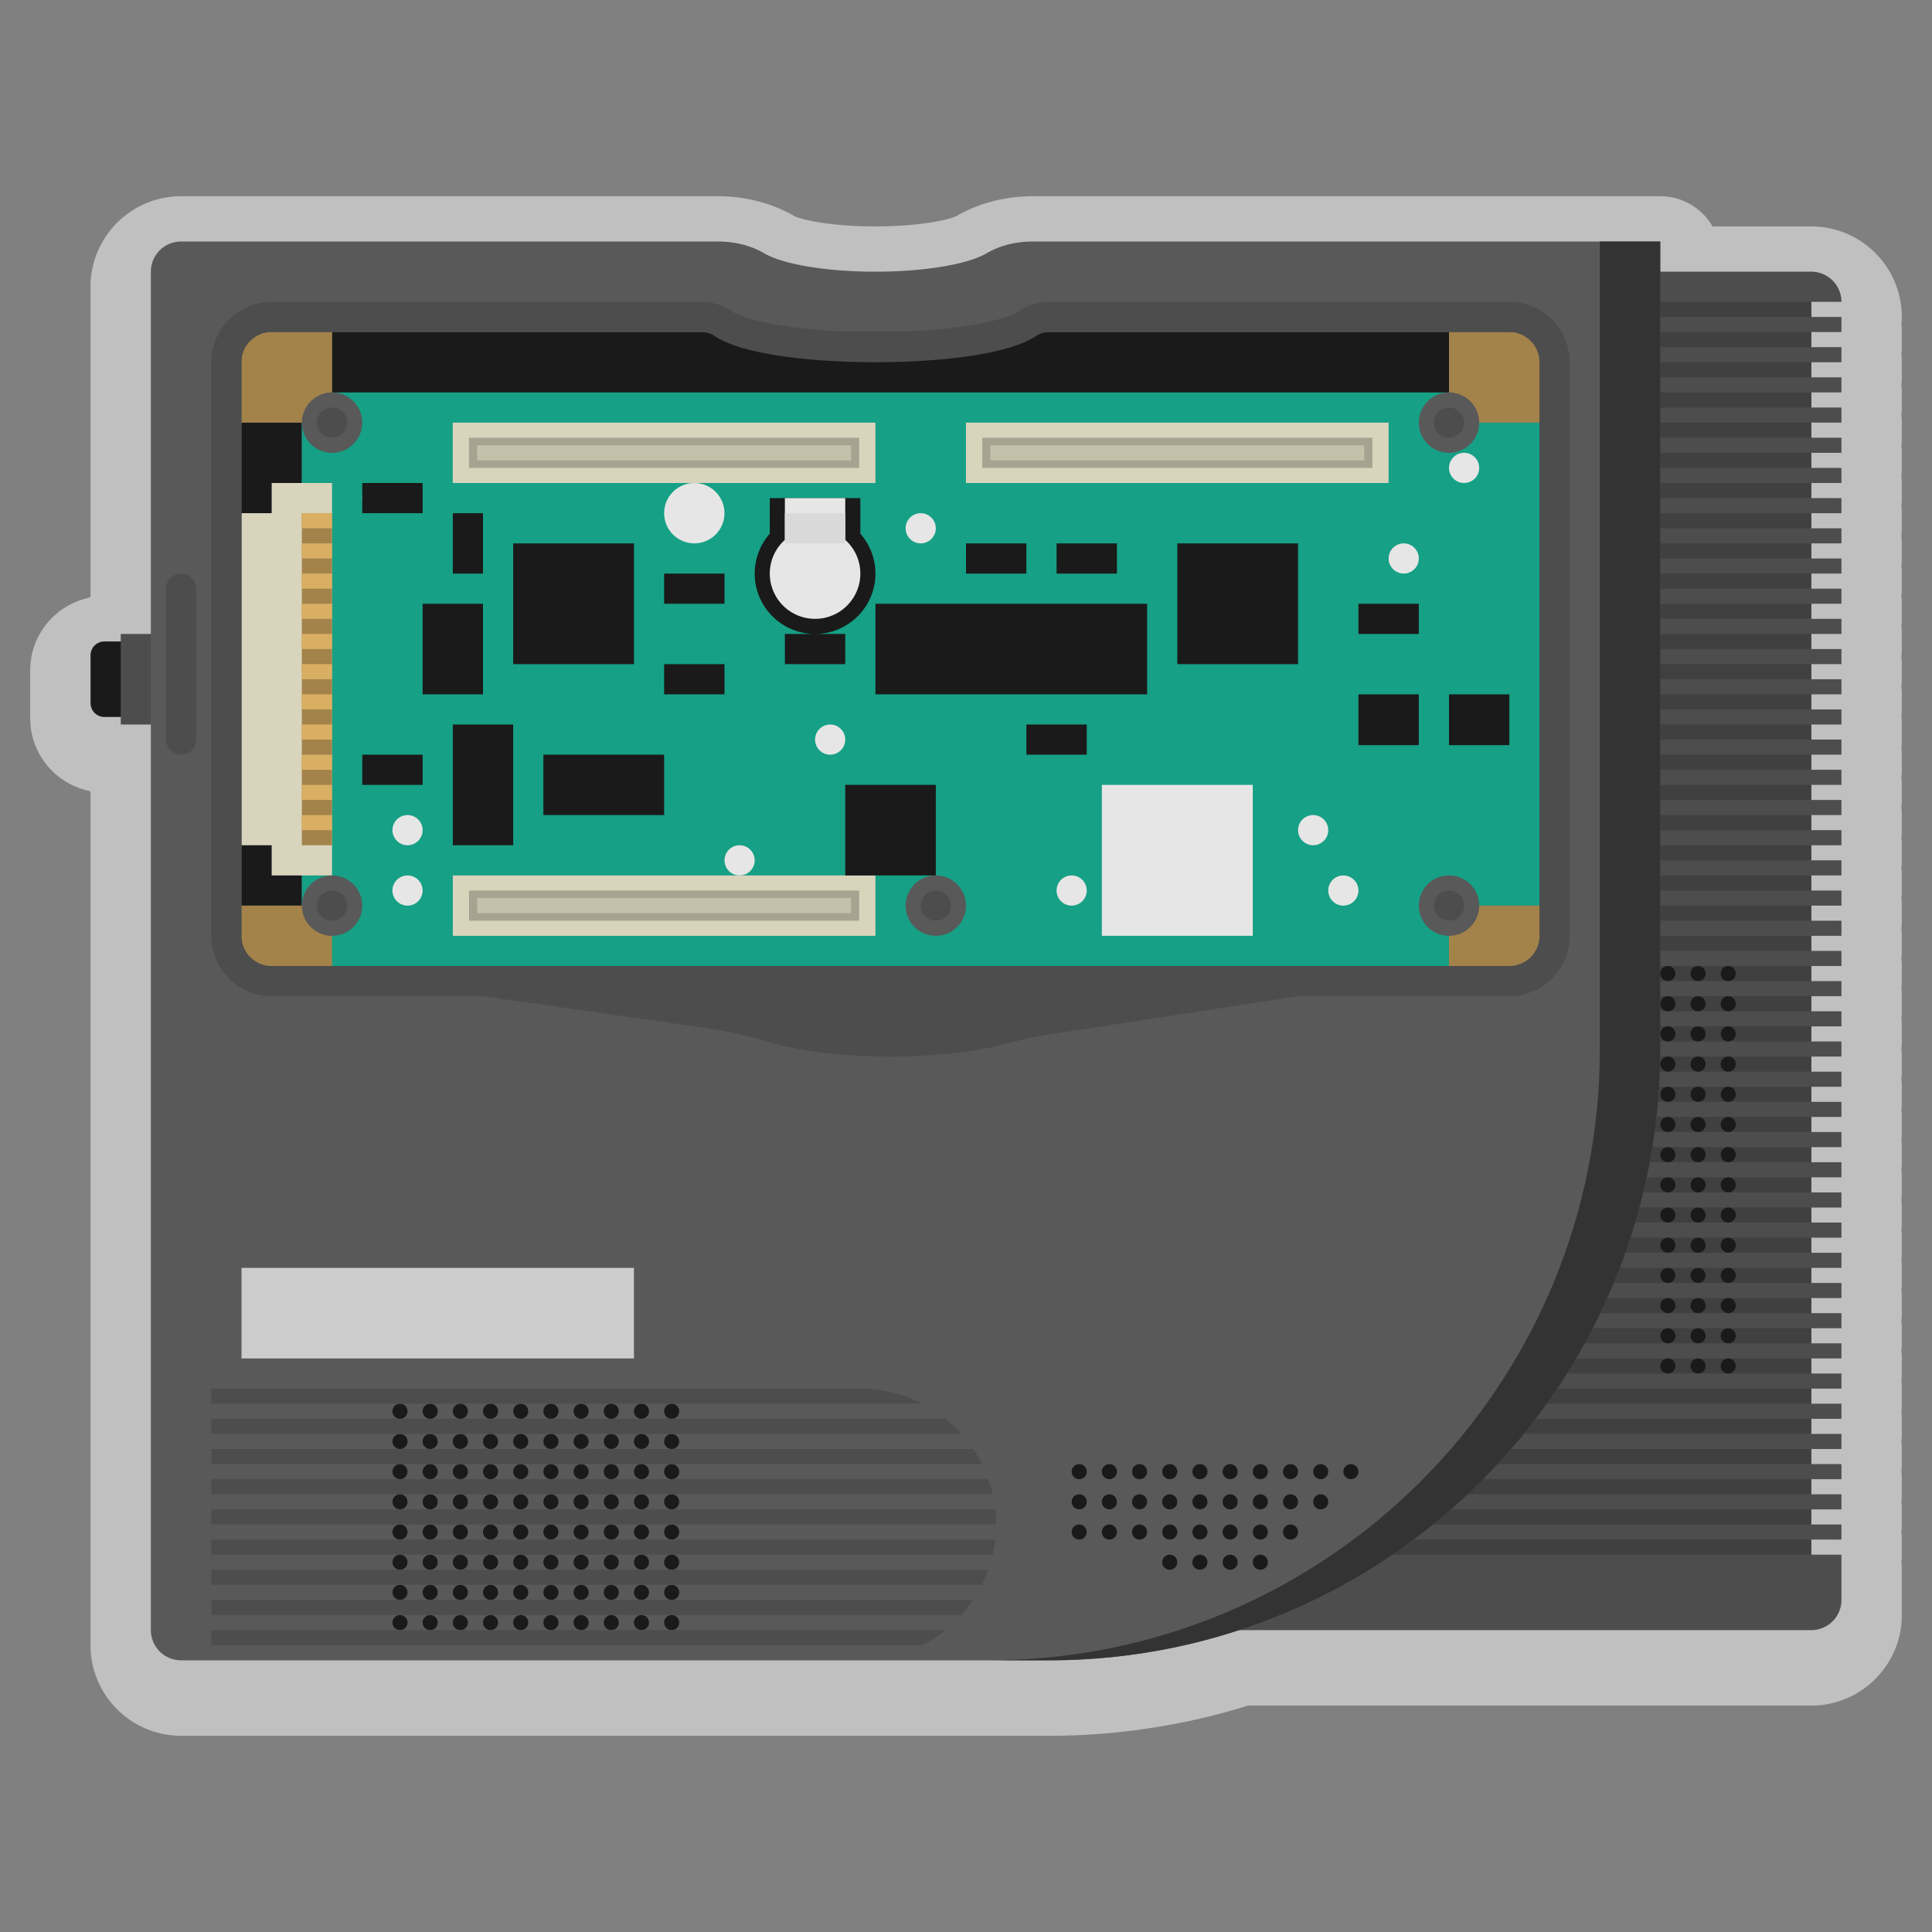 <svg xmlns="http://www.w3.org/2000/svg" xml:space="preserve" viewBox="0 0 256 256"><rect x="0" y="0" width="256" height="256" fill="#808080" stroke="none"/><path d="M252 42c0-6.617-5.383-12-12-12h-13.079a8 8 0 0 0-6.93-4h-83.088c-3.702 0-7.224.913-10.19 2.641-.931.45-4.723 1.359-10.722 1.359s-9.791-.909-10.722-1.359C102.304 26.913 98.782 26 95.079 26H23.991c-6.617 0-12 5.383-12 12v41.075a7 7 0 0 0-.24.145C7.326 80.175 4 84.119 4 88.826v6.349c0 4.706 3.326 8.65 7.751 9.605q.119.075.24.145V218c0 6.617 5.383 12 12 12h115a88.9 88.9 0 0 0 26.388-4H240c6.617 0 12-5.383 12-12v-6a8 8 0 0 0-.062-1 8 8 0 0 0 .062-1v-2a8 8 0 0 0-.062-1 8 8 0 0 0 .062-1v-2a8 8 0 0 0-.062-1 8 8 0 0 0 .062-1v-2a8 8 0 0 0-.062-1 8 8 0 0 0 .062-1v-2a8 8 0 0 0-.062-1 8 8 0 0 0 .062-1v-2a8 8 0 0 0-.062-1 8 8 0 0 0 .062-1v-2a8 8 0 0 0-.062-1 8 8 0 0 0 .062-1v-2a8 8 0 0 0-.062-1 8 8 0 0 0 .062-1v-2a8 8 0 0 0-.062-1 8 8 0 0 0 .062-1v-2a8 8 0 0 0-.062-1 8 8 0 0 0 .062-1v-2a8 8 0 0 0-.062-1 8 8 0 0 0 .062-1v-2a8 8 0 0 0-.062-1 8 8 0 0 0 .062-1v-2a8 8 0 0 0-.062-1 8 8 0 0 0 .062-1v-2a8 8 0 0 0-.062-1 8 8 0 0 0 .062-1v-2a8 8 0 0 0-.062-1 8 8 0 0 0 .062-1v-2a8 8 0 0 0-.062-1 8 8 0 0 0 .062-1v-2a8 8 0 0 0-.062-1 8 8 0 0 0 .062-1v-2a8 8 0 0 0-.062-1 8 8 0 0 0 .062-1v-2a8 8 0 0 0-.062-1 8 8 0 0 0 .062-1v-2a8 8 0 0 0-.062-1 8 8 0 0 0 .062-1v-2a8 8 0 0 0-.062-1 8 8 0 0 0 .062-1v-2a8 8 0 0 0-.062-1 8 8 0 0 0 .062-1v-2a8 8 0 0 0-.062-1 8 8 0 0 0 .062-1v-2a8 8 0 0 0-.062-1 8 8 0 0 0 .062-1v-2a8 8 0 0 0-.062-1 8 8 0 0 0 .062-1v-2a8 8 0 0 0-.062-1 8 8 0 0 0 .062-1v-2a8 8 0 0 0-.062-1 8 8 0 0 0 .062-1v-2a8 8 0 0 0-.062-1 8 8 0 0 0 .062-1v-2a8 8 0 0 0-.062-1 8 8 0 0 0 .062-1v-2a8 8 0 0 0-.062-1 8 8 0 0 0 .062-1v-2a8 8 0 0 0-.062-1 8 8 0 0 0 .062-1v-2a8 8 0 0 0-.062-1 8 8 0 0 0 .062-1v-2a8 8 0 0 0-.062-1 8 8 0 0 0 .062-1v-2a8 8 0 0 0-.062-1 8 8 0 0 0 .062-1v-2a8 8 0 0 0-.062-1 8 8 0 0 0 .062-1v-2a8 8 0 0 0-.062-1 8 8 0 0 0 .062-1v-2a8 8 0 0 0-.062-1 8 8 0 0 0 .062-1v-2a8 8 0 0 0-.062-1 8 8 0 0 0 .062-1v-2a8 8 0 0 0-.062-1 8 8 0 0 0 .062-1v-2a8 8 0 0 0-.062-1 8 8 0 0 0 .062-1v-2a8 8 0 0 0-.062-1 8 8 0 0 0 .062-1v-2a8 8 0 0 0-.062-1 8 8 0 0 0 .062-1" style="opacity:.5;fill:#fff"/><path d="M18.174 95h-4.349A1.825 1.825 0 0 1 12 93.174v-6.349c0-1.008.817-1.825 1.826-1.825h4.349c1.008 0 1.825.817 1.825 1.826v6.349A1.825 1.825 0 0 1 18.174 95" style="fill:#1a1a1a"/><path d="M16 84h8v12h-8zm224-44h4a4 4 0 0 0-4-4H140a4 4 0 0 0-4 4v172a4 4 0 0 0 4 4h100a4 4 0 0 0 4-4v-6h-4v-2h4v-2h-4v-2h4v-2h-4v-2h4v-2h-4v-2h4v-2h-4v-2h4v-2h-4v-2h4v-2h-4v-2h4v-2h-4v-2h4v-2h-4v-2h4v-2h-4v-2h4v-2h-4v-2h4v-2h-4v-2h4v-2h-4v-2h4v-2h-4v-2h4v-2h-4v-2h4v-2h-4v-2h4v-2h-4v-2h4v-2h-4v-2h4v-2h-4v-2h4v-2h-4v-2h4v-2h-4v-2h4v-2h-4v-2h4v-2h-4v-2h4v-2h-4v-2h4v-2h-4v-2h4v-2h-4v-2h4v-2h-4v-2h4v-2h-4v-2h4v-2h-4v-2h4v-2h-4v-2h4v-2h-4v-2h4v-2h-4v-2h4v-2h-4v-2h4v-2h-4v-2h4v-2h-4v-2h4v-2h-4v-2h4v-2h-4v-2h4v-2h-4v-2h4v-2h-4v-2h4v-2h-4v-2h4v-2h-4v-2h4v-2h-4z" style="fill:#4d4d4d"/><path d="M176 204h64v2h-64zm0-2h64v-2h-64zm0-4h64v-2h-64zm0-4h64v-2h-64zm0-4h64v-2h-64zm0-4h64v-2h-64zm0-4h64v-2h-64zm0-4h64v-2h-64zm0-4h64v-2h-64zm0-4h64v-2h-64zm0-4h64v-2h-64zm0-4h64v-2h-64zm0-4h64v-2h-64zm0-4h64v-2h-64zm0-4h64v-2h-64zm0-4h64v-2h-64zm0-4h64v-2h-64zm0-4h64v-2h-64zm0-4h64v-2h-64zm0-4h64v-2h-64zm0-4h64v-2h-64zm0-4h64v-2h-64zm0-4h64v-2h-64zm0-4h64v-2h-64zm0-4h64v-2h-64zm0-4h64v-2h-64zm0-4h64v-2h-64zm0-4h64v-2h-64zm0-4h64v-2h-64zm0-4h64v-2h-64zm0-4h64v-2h-64zm0-4h64v-2h-64zm0-4h64v-2h-64zm0-4h64v-2h-64zm0-4h64v-2h-64zm0-4h64v-2h-64zm0-4h64v-2h-64zm0-4h64v-2h-64zm0-4h64v-2h-64zm0-4h64v-2h-64zm0-4h64v-2h-64zm0-4h64v-2h-64z" style="fill:#404040"/><path d="M136.903 32c-2.161 0-4.323.474-6.187 1.567-2.439 1.43-8.114 2.433-14.725 2.433s-12.286-1.003-14.725-2.433C99.402 32.474 97.24 32 95.079 32H23.991a4 4 0 0 0-4 4v180a4 4 0 0 0 4 4h115c44.735 0 81-36.265 81-81V32z" style="fill:#595959"/><path d="M211.991 32v107c0 44.735-36.265 81-81 81h8c44.735 0 81-36.265 81-81V32z" style="fill:#333"/><path d="M44 44h148v12H44zM32 56h8v64h-8z" style="fill:#1a1a1a"/><path d="M191.991 56v-4h-152v76h152v-8h12V56z" style="fill:#16a085"/><path d="M116 56H59.991v8H116z" style="fill:#d9d4bc"/><path d="M113.846 58v4H62.145v-4z" style="fill:#a6a390"/><path d="M112.769 59v2H63.222v-2z" style="fill:#c4c0aa"/><path d="M184 56h-56.009v8H184z" style="fill:#d9d4bc"/><path d="M181.846 58v4h-51.701v-4z" style="fill:#a6a390"/><path d="M180.769 59v2h-49.547v-2z" style="fill:#c4c0aa"/><path d="M116 116H60v8h56z" style="fill:#d9d4bc"/><path d="M113.846 118v4H62.154v-4z" style="fill:#a6a390"/><path d="M112.769 119v2H63.231v-2z" style="fill:#c4c0aa"/><path d="M146 104h20v20h-20z" style="fill:#e6e6e6"/><circle cx="50" cy="66" r="2" style="fill:#e6e6e6"/><circle cx="54" cy="118" r="2" style="fill:#e6e6e6"/><circle cx="54" cy="110" r="2" style="fill:#e6e6e6"/><circle cx="92" cy="68" r="4" style="fill:#e6e6e6"/><circle cx="122" cy="70" r="2" style="fill:#e6e6e6"/><circle cx="186" cy="74" r="2" style="fill:#e6e6e6"/><circle cx="194" cy="62" r="2" style="fill:#e6e6e6"/><circle cx="174" cy="110" r="2" style="fill:#e6e6e6"/><circle cx="178" cy="118" r="2" style="fill:#e6e6e6"/><circle cx="98" cy="114" r="2" style="fill:#e6e6e6"/><circle cx="142" cy="118" r="2" style="fill:#e6e6e6"/><circle cx="110" cy="98" r="2" style="fill:#e6e6e6"/><path d="M36 64v4h-4v44h4v4h8V64z" style="fill:#d9d4bc"/><path d="M40 68h4v44h-4z" style="fill:#a3834a"/><path d="M40 68h4v2h-4zm0 4h4v2h-4zm0 4h4v2h-4zm0 4h4v2h-4zm0 4h4v2h-4zm0 4h4v2h-4zm0 4h4v2h-4zm0 4h4v2h-4zm0 4h4v2h-4zm0 4h4v2h-4zm0 4h4v2h-4z" style="fill:#d9af63"/><circle cx="53" cy="187" r="1" style="fill:#1a1a1a"/><circle cx="57" cy="187" r="1" style="fill:#1a1a1a"/><circle cx="61" cy="187" r="1" style="fill:#1a1a1a"/><circle cx="65" cy="187" r="1" style="fill:#1a1a1a"/><circle cx="69" cy="187" r="1" style="fill:#1a1a1a"/><circle cx="73" cy="187" r="1" style="fill:#1a1a1a"/><circle cx="77" cy="187" r="1" style="fill:#1a1a1a"/><circle cx="81" cy="187" r="1" style="fill:#1a1a1a"/><circle cx="85" cy="187" r="1" style="fill:#1a1a1a"/><circle cx="89" cy="187" r="1" style="fill:#1a1a1a"/><circle cx="53" cy="191" r="1" style="fill:#1a1a1a"/><circle cx="57" cy="191" r="1" style="fill:#1a1a1a"/><circle cx="61" cy="191" r="1" style="fill:#1a1a1a"/><circle cx="65" cy="191" r="1" style="fill:#1a1a1a"/><circle cx="69" cy="191" r="1" style="fill:#1a1a1a"/><circle cx="73" cy="191" r="1" style="fill:#1a1a1a"/><circle cx="77" cy="191" r="1" style="fill:#1a1a1a"/><circle cx="81" cy="191" r="1" style="fill:#1a1a1a"/><circle cx="85" cy="191" r="1" style="fill:#1a1a1a"/><circle cx="89" cy="191" r="1" style="fill:#1a1a1a"/><circle cx="53" cy="195" r="1" style="fill:#1a1a1a"/><circle cx="57" cy="195" r="1" style="fill:#1a1a1a"/><circle cx="61" cy="195" r="1" style="fill:#1a1a1a"/><circle cx="65" cy="195" r="1" style="fill:#1a1a1a"/><circle cx="69" cy="195" r="1" style="fill:#1a1a1a"/><circle cx="73" cy="195" r="1" style="fill:#1a1a1a"/><circle cx="77" cy="195" r="1" style="fill:#1a1a1a"/><circle cx="81" cy="195" r="1" style="fill:#1a1a1a"/><circle cx="85" cy="195" r="1" style="fill:#1a1a1a"/><circle cx="89" cy="195" r="1" style="fill:#1a1a1a"/><circle cx="143" cy="195" r="1" style="fill:#1a1a1a"/><circle cx="147" cy="195" r="1" style="fill:#1a1a1a"/><circle cx="151" cy="195" r="1" style="fill:#1a1a1a"/><circle cx="155" cy="195" r="1" style="fill:#1a1a1a"/><circle cx="159" cy="195" r="1" style="fill:#1a1a1a"/><circle cx="163" cy="195" r="1" style="fill:#1a1a1a"/><circle cx="167" cy="195" r="1" style="fill:#1a1a1a"/><circle cx="171" cy="195" r="1" style="fill:#1a1a1a"/><circle cx="175" cy="195" r="1" style="fill:#1a1a1a"/><circle cx="179" cy="195" r="1" style="fill:#1a1a1a"/><circle cx="143" cy="199" r="1" style="fill:#1a1a1a"/><circle cx="147" cy="199" r="1" style="fill:#1a1a1a"/><circle cx="151" cy="199" r="1" style="fill:#1a1a1a"/><circle cx="155" cy="199" r="1" style="fill:#1a1a1a"/><circle cx="159" cy="199" r="1" style="fill:#1a1a1a"/><circle cx="163" cy="199" r="1" style="fill:#1a1a1a"/><circle cx="167" cy="199" r="1" style="fill:#1a1a1a"/><circle cx="171" cy="199" r="1" style="fill:#1a1a1a"/><circle cx="175" cy="199" r="1" style="fill:#1a1a1a"/><circle cx="143" cy="203" r="1" style="fill:#1a1a1a"/><circle cx="147" cy="203" r="1" style="fill:#1a1a1a"/><circle cx="151" cy="203" r="1" style="fill:#1a1a1a"/><circle cx="155" cy="203" r="1" style="fill:#1a1a1a"/><circle cx="159" cy="203" r="1" style="fill:#1a1a1a"/><circle cx="163" cy="203" r="1" style="fill:#1a1a1a"/><circle cx="167" cy="203" r="1" style="fill:#1a1a1a"/><circle cx="171" cy="203" r="1" style="fill:#1a1a1a"/><circle cx="221" cy="165" r="1" style="fill:#1a1a1a"/><circle cx="225" cy="165" r="1" style="fill:#1a1a1a"/><circle cx="229" cy="165" r="1" style="fill:#1a1a1a"/><circle cx="221" cy="169" r="1" style="fill:#1a1a1a"/><circle cx="225" cy="169" r="1" style="fill:#1a1a1a"/><circle cx="229" cy="169" r="1" style="fill:#1a1a1a"/><circle cx="221" cy="173" r="1" style="fill:#1a1a1a"/><circle cx="225" cy="173" r="1" style="fill:#1a1a1a"/><circle cx="229" cy="173" r="1" style="fill:#1a1a1a"/><circle cx="221" cy="177" r="1" style="fill:#1a1a1a"/><circle cx="225" cy="177" r="1" style="fill:#1a1a1a"/><circle cx="229" cy="177" r="1" style="fill:#1a1a1a"/><circle cx="221" cy="181" r="1" style="fill:#1a1a1a"/><circle cx="225" cy="181" r="1" style="fill:#1a1a1a"/><circle cx="229" cy="181" r="1" style="fill:#1a1a1a"/><circle cx="221" cy="161" r="1" style="fill:#1a1a1a"/><circle cx="225" cy="161" r="1" style="fill:#1a1a1a"/><circle cx="229" cy="161" r="1" style="fill:#1a1a1a"/><circle cx="221" cy="157" r="1" style="fill:#1a1a1a"/><circle cx="225" cy="157" r="1" style="fill:#1a1a1a"/><circle cx="229" cy="157" r="1" style="fill:#1a1a1a"/><circle cx="221" cy="153" r="1" style="fill:#1a1a1a"/><circle cx="225" cy="153" r="1" style="fill:#1a1a1a"/><circle cx="229" cy="153" r="1" style="fill:#1a1a1a"/><circle cx="221" cy="149" r="1" style="fill:#1a1a1a"/><circle cx="225" cy="149" r="1" style="fill:#1a1a1a"/><circle cx="229" cy="149" r="1" style="fill:#1a1a1a"/><circle cx="221" cy="145" r="1" style="fill:#1a1a1a"/><circle cx="225" cy="145" r="1" style="fill:#1a1a1a"/><circle cx="229" cy="145" r="1" style="fill:#1a1a1a"/><circle cx="221" cy="141" r="1" style="fill:#1a1a1a"/><circle cx="225" cy="141" r="1" style="fill:#1a1a1a"/><circle cx="229" cy="141" r="1" style="fill:#1a1a1a"/><circle cx="221" cy="137" r="1" style="fill:#1a1a1a"/><circle cx="225" cy="137" r="1" style="fill:#1a1a1a"/><circle cx="229" cy="137" r="1" style="fill:#1a1a1a"/><circle cx="221" cy="133" r="1" style="fill:#1a1a1a"/><circle cx="225" cy="133" r="1" style="fill:#1a1a1a"/><circle cx="229" cy="133" r="1" style="fill:#1a1a1a"/><circle cx="221" cy="129" r="1" style="fill:#1a1a1a"/><circle cx="225" cy="129" r="1" style="fill:#1a1a1a"/><circle cx="229" cy="129" r="1" style="fill:#1a1a1a"/><circle cx="155" cy="207" r="1" style="fill:#1a1a1a"/><circle cx="159" cy="207" r="1" style="fill:#1a1a1a"/><circle cx="163" cy="207" r="1" style="fill:#1a1a1a"/><circle cx="167" cy="207" r="1" style="fill:#1a1a1a"/><circle cx="53" cy="199" r="1" style="fill:#1a1a1a"/><circle cx="57" cy="199" r="1" style="fill:#1a1a1a"/><circle cx="61" cy="199" r="1" style="fill:#1a1a1a"/><circle cx="65" cy="199" r="1" style="fill:#1a1a1a"/><circle cx="69" cy="199" r="1" style="fill:#1a1a1a"/><circle cx="73" cy="199" r="1" style="fill:#1a1a1a"/><circle cx="77" cy="199" r="1" style="fill:#1a1a1a"/><circle cx="81" cy="199" r="1" style="fill:#1a1a1a"/><circle cx="85" cy="199" r="1" style="fill:#1a1a1a"/><circle cx="89" cy="199" r="1" style="fill:#1a1a1a"/><circle cx="53" cy="203" r="1" style="fill:#1a1a1a"/><circle cx="57" cy="203" r="1" style="fill:#1a1a1a"/><circle cx="61" cy="203" r="1" style="fill:#1a1a1a"/><circle cx="65" cy="203" r="1" style="fill:#1a1a1a"/><circle cx="69" cy="203" r="1" style="fill:#1a1a1a"/><circle cx="73" cy="203" r="1" style="fill:#1a1a1a"/><circle cx="77" cy="203" r="1" style="fill:#1a1a1a"/><circle cx="81" cy="203" r="1" style="fill:#1a1a1a"/><circle cx="85" cy="203" r="1" style="fill:#1a1a1a"/><circle cx="89" cy="203" r="1" style="fill:#1a1a1a"/><circle cx="53" cy="207" r="1" style="fill:#1a1a1a"/><circle cx="57" cy="207" r="1" style="fill:#1a1a1a"/><circle cx="61" cy="207" r="1" style="fill:#1a1a1a"/><circle cx="65" cy="207" r="1" style="fill:#1a1a1a"/><circle cx="69" cy="207" r="1" style="fill:#1a1a1a"/><circle cx="73" cy="207" r="1" style="fill:#1a1a1a"/><circle cx="77" cy="207" r="1" style="fill:#1a1a1a"/><circle cx="81" cy="207" r="1" style="fill:#1a1a1a"/><circle cx="85" cy="207" r="1" style="fill:#1a1a1a"/><circle cx="89" cy="207" r="1" style="fill:#1a1a1a"/><circle cx="53" cy="211" r="1" style="fill:#1a1a1a"/><circle cx="57" cy="211" r="1" style="fill:#1a1a1a"/><circle cx="61" cy="211" r="1" style="fill:#1a1a1a"/><circle cx="65" cy="211" r="1" style="fill:#1a1a1a"/><circle cx="69" cy="211" r="1" style="fill:#1a1a1a"/><circle cx="73" cy="211" r="1" style="fill:#1a1a1a"/><circle cx="77" cy="211" r="1" style="fill:#1a1a1a"/><circle cx="81" cy="211" r="1" style="fill:#1a1a1a"/><circle cx="85" cy="211" r="1" style="fill:#1a1a1a"/><circle cx="89" cy="211" r="1" style="fill:#1a1a1a"/><circle cx="53" cy="215" r="1" style="fill:#1a1a1a"/><circle cx="57" cy="215" r="1" style="fill:#1a1a1a"/><circle cx="61" cy="215" r="1" style="fill:#1a1a1a"/><circle cx="65" cy="215" r="1" style="fill:#1a1a1a"/><circle cx="69" cy="215" r="1" style="fill:#1a1a1a"/><circle cx="73" cy="215" r="1" style="fill:#1a1a1a"/><circle cx="77" cy="215" r="1" style="fill:#1a1a1a"/><circle cx="81" cy="215" r="1" style="fill:#1a1a1a"/><circle cx="85" cy="215" r="1" style="fill:#1a1a1a"/><circle cx="89" cy="215" r="1" style="fill:#1a1a1a"/><path d="M128.965 192H28v2h102.107a18 18 0 0 0-1.142-2m1.989 4H28v2h103.539a18 18 0 0 0-.585-2m.929 4H28v2h104c0-.677-.045-1.343-.117-2M114 184H28v2h94.222c-2.467-1.27-5.257-2-8.222-2m11.302 4H28v2h99.39a18 18 0 0 0-2.088-2m3.663 24H28v2h99.389a18 18 0 0 0 1.576-2m-3.663 4H28v2h94.222a18 18 0 0 0 3.08-2m5.652-8H28v2h102.107q.482-.97.847-2m.929-4H28v2h103.539c.148-.655.268-1.32.344-2" style="fill:#4d4d4d"/><path d="M32 44h12v12H32zm160 0h12v12h-12zM32 120h12v8H32zm160 0h12v8h-12z" style="fill:#a3834a"/><path d="M24 100a2 2 0 0 1-2-2V78a2 2 0 1 1 4 0v20a2 2 0 0 1-2 2" style="fill:#4d4d4d"/><path d="M44 52a4 4 0 1 0 0 8 4 4 0 0 0 0-8" style="fill:#595959"/><path d="M44 54c1.103 0 2 .897 2 2s-.897 2-2 2-2-.897-2-2 .897-2 2-2" style="fill:#4d4d4d"/><path d="M44 116a4 4 0 1 0 0 8 4 4 0 0 0 0-8" style="fill:#595959"/><path d="M44 118c1.103 0 2 .897 2 2s-.897 2-2 2-2-.897-2-2 .897-2 2-2" style="fill:#4d4d4d"/><path d="M192 116a4 4 0 1 0 0 8 4 4 0 0 0 0-8" style="fill:#595959"/><path d="M192 118c1.103 0 2 .897 2 2s-.897 2-2 2-2-.897-2-2 .897-2 2-2" style="fill:#4d4d4d"/><path d="M192 52a4 4 0 1 0 0 8 4 4 0 0 0 0-8" style="fill:#595959"/><path d="M192 54c1.103 0 2 .897 2 2s-.897 2-2 2-2-.897-2-2 .897-2 2-2" style="fill:#4d4d4d"/><path d="M124 116a4 4 0 1 0 0 8 4 4 0 0 0 0-8" style="fill:#595959"/><path d="M124 118c1.103 0 2 .897 2 2s-.897 2-2 2-2-.897-2-2 .897-2 2-2" style="fill:#4d4d4d"/><path d="M199.991 40h-60.789c-1.422 0-2.851.339-4.029 1.136C132.727 42.792 125.064 44 115.991 44s-16.735-1.208-19.182-2.864C95.631 40.339 94.202 40 92.78 40H35.991a8 8 0 0 0-8 8v76a8 8 0 0 0 8 8h28l29.707 4.244c2.764.395 5.48 1.044 8.158 1.833 4.017 1.183 9.757 1.924 16.135 1.924q.93-.001 1.842-.023l.158.023.194-.03c5.162-.139 9.8-.765 13.287-1.708a53 53 0 0 1 5.78-1.226L171.991 132h28a8 8 0 0 0 8-8V48a8 8 0 0 0-8-8m4 84c0 2.206-1.794 4-4 4h-164c-2.206 0-4-1.794-4-4V48c0-2.206 1.794-4 4-4H92.78c.725 0 1.36.159 1.787.448 4.87 3.295 17.63 3.552 21.424 3.552s16.554-.256 21.424-3.552c.427-.289 1.062-.448 1.787-.448h60.789c2.206 0 4 1.794 4 4z" style="fill:#4d4d4d"/><path d="M32 168h52v12H32z" style="fill:#ccc"/><path d="M116 80h36v12h-36zm40-8h16v16h-16zm24 20h8v6.734h-8zm12 0h8v6.734h-8zM68 72h16v16H68zm-12 8h8v12h-8zm4-12h4v8h-4zm-12-4h8v4h-8zm12 32h8v16h-8zm12 4h16v8H72zm40 4h12v12h-12zm-8-20h8v4h-8zm-16-8h8v4h-8zm0 12h8v4h-8zm40-16h8v4h-8zm12 0h8v4h-8zm-38-6v4.719A8 8 0 0 0 100 76c0 4.411 3.589 8 8 8s8-3.589 8-8c0-1.949-.72-3.827-2-5.281V66z" style="fill:#1a1a1a"/><path d="M104 66v5.537A5.98 5.98 0 0 0 102 76a6 6 0 1 0 12 0 5.98 5.98 0 0 0-2-4.463V66z" style="fill:#e6e6e6"/><path d="M104 68h8v4h-8z" style="fill:#d9d9d9"/><path d="M48 100h8v4h-8zm88-4h8v4h-8zm44-16h8v4h-8z" style="fill:#1a1a1a"/></svg>